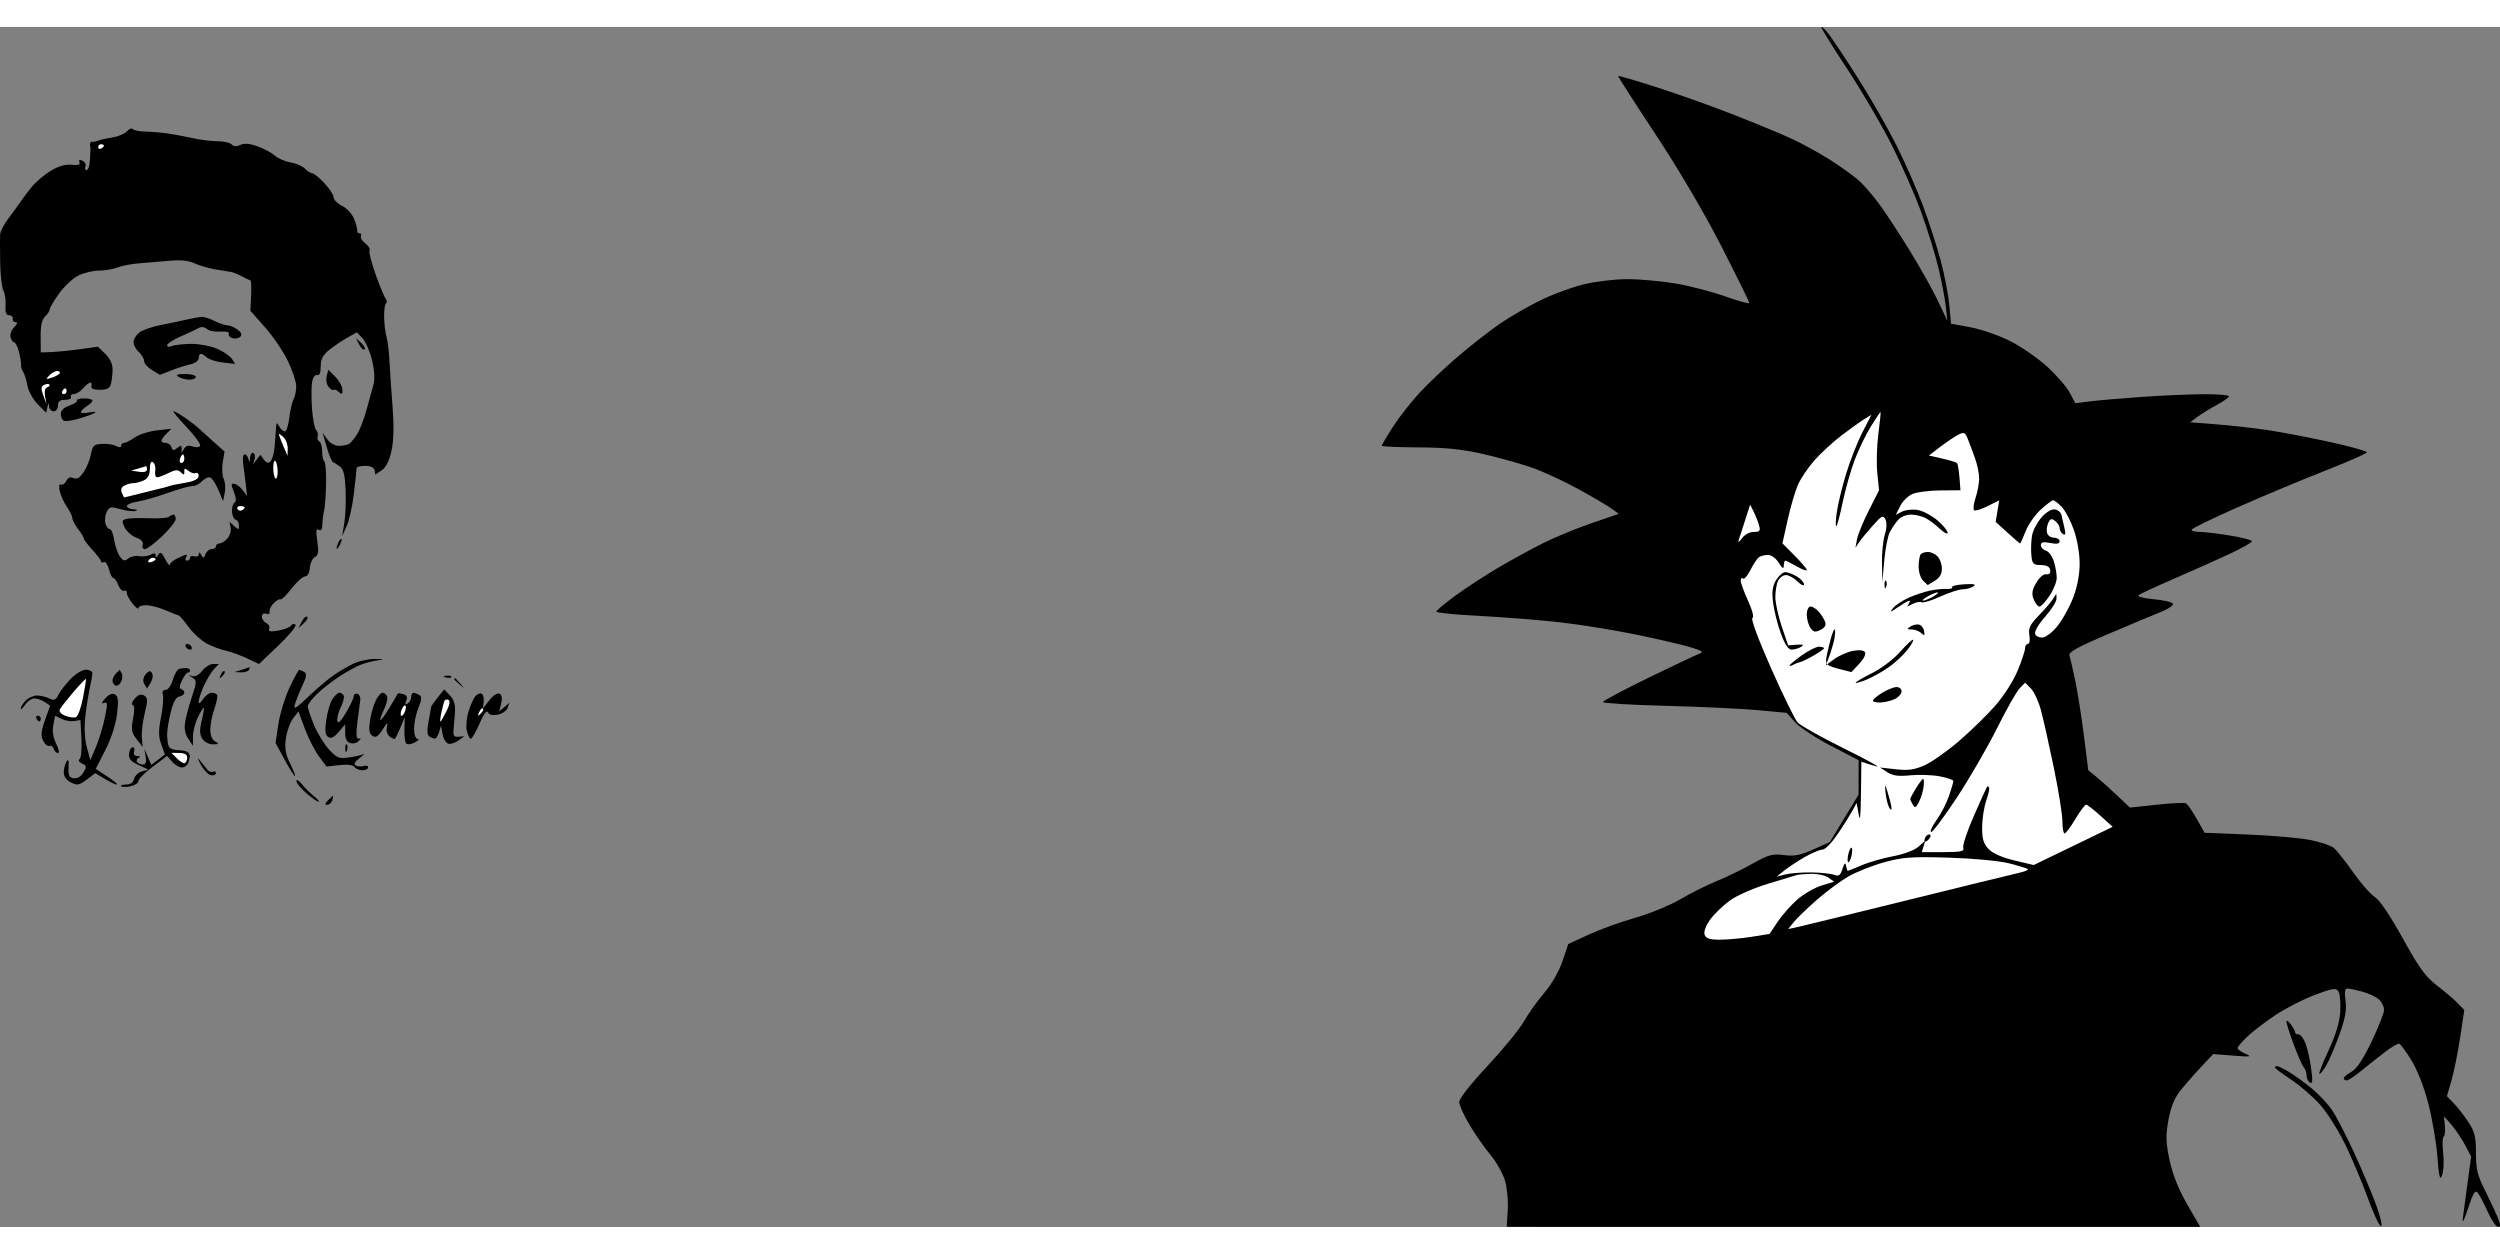 <svg id="svg" xmlns="http://www.w3.org/2000/svg" xmlns:xlink="http://www.w3.org/1999/xlink" version="1.1" width="957" height="480" preserveAspectRatio="xMidYMid meet" buffered-rendering="static" style="background: rgb(255, 255, 255);" viewBox="81.81 2.15 870.57 417.89"><rect x="81.81" y="2.15" width="870.57" height="417.89" fill="#808080" stroke="none"/><g><path d="M 718.286 4.211 C 717.068 2.72 716.056 1.837 716.036 2.25 C 716.016 2.663 720.075 9.188 725.055 16.75 C 730.036 24.312 736.959 36.125 740.44 43 C 743.921 49.875 748.572 60.45 750.775 66.5 C 752.978 72.55 755.696 81.325 756.815 86 C 757.933 90.675 759.094 96.75 759.394 99.5 L 759.941 104.5 L 756.622 97.5 C 754.797 93.65 750.245 85.55 746.507 79.5 C 742.768 73.45 738.027 66.25 735.971 63.5 C 733.914 60.75 730.942 57.309 729.366 55.854 C 727.79 54.398 723.35 51.176 719.5 48.694 C 715.65 46.211 709.35 42.743 705.5 40.986 C 701.65 39.23 692.425 35.417 685 32.514 C 677.575 29.611 665.65 25.369 658.5 23.086 C 651.35 20.804 645.401 19.063 645.279 19.218 C 645.158 19.373 651.01 28.5 658.283 39.5 C 666.327 51.664 675.314 66.944 681.224 78.5 C 686.567 88.95 690.953 97.838 690.97 98.25 C 690.986 98.662 687.288 97.669 682.75 96.043 C 678.212 94.417 670.45 92.387 665.5 91.533 C 660.55 90.679 652.9 89.979 648.5 89.979 C 643.999 89.978 637.22 90.799 633 91.856 C 628.875 92.889 622.125 95.41 618 97.458 C 613.875 99.506 607.8 103.006 604.5 105.235 C 601.2 107.464 594.723 112.486 590.107 116.394 C 585.491 120.302 579.222 126.2 576.176 129.5 C 573.13 132.8 568.907 138.2 566.793 141.5 C 564.679 144.8 562.961 147.725 562.975 148 C 562.989 148.275 568.738 148.529 575.75 148.564 C 585.298 148.612 591.012 149.204 598.5 150.924 C 604 152.187 611.65 154.336 615.5 155.699 C 619.35 157.062 626.55 160.404 631.5 163.125 C 636.45 165.846 641.625 168.89 643 169.888 L 645.5 171.704 L 636 174.962 C 630.775 176.753 623.125 179.914 619 181.987 C 614.875 184.06 607.9 187.878 603.5 190.473 C 599.1 193.067 592.462 197.397 588.75 200.095 C 585.038 202.793 581.998 205.338 581.996 205.75 C 581.993 206.162 588.856 206.847 597.246 207.27 C 605.636 207.694 618.35 208.711 625.5 209.53 C 632.65 210.35 644.8 212.339 652.5 213.949 C 660.2 215.56 668.525 217.519 671 218.302 C 674.713 219.476 675.15 219.852 673.5 220.447 C 672.4 220.844 664.405 224.618 655.733 228.834 C 647.061 233.05 639.974 236.838 639.983 237.25 C 639.992 237.662 649.788 238.25 661.75 238.556 C 673.712 238.861 688.112 239.536 693.75 240.056 L 704 241 L 706.876 244.25 C 708.457 246.037 714.09 249.75 719.392 252.5 L 729.033 257.5 L 729.027 263.5 L 729.022 269.5 L 724.011 277.75 L 719 286 L 713.25 288.568 C 708.699 290.601 706.562 291.011 703 290.533 C 699.074 290.006 697.671 290.394 692 293.57 C 688.425 295.572 682.8 298.303 679.5 299.638 C 676.2 300.973 670.575 303.789 667 305.894 C 663.425 308 656.337 310.91 651.25 312.362 C 646.163 313.813 638.835 316.462 634.966 318.25 L 627.931 321.5 L 625.901 327.5 C 624.698 331.054 622.122 335.539 619.582 338.5 C 617.223 341.25 614.011 345.75 612.445 348.5 C 610.878 351.25 605.172 358.225 599.765 364 C 594.023 370.133 589.941 375.332 589.952 376.5 C 589.962 377.6 591.582 381.2 593.552 384.5 C 595.522 387.8 598.823 392.525 600.886 395 C 602.949 397.475 605.216 401.525 605.923 404 C 606.629 406.475 607.048 411.084 606.854 414.243 L 606.5 419.987 L 727.25 419.993 L 848 420 L 843.501 412.25 C 840.542 407.153 838.443 401.932 837.37 397 C 836.017 390.78 835.933 388.391 836.88 383 C 837.627 378.742 838.956 375.293 840.73 373 C 842.22 371.075 845.478 367.322 847.97 364.659 L 852.5 359.819 L 859.5 360.369 C 865.546 360.844 866.123 360.755 863.734 359.71 C 862.213 359.044 860.975 358.163 860.984 357.75 C 860.993 357.337 862.462 355.586 864.25 353.859 C 866.038 352.131 870.425 348.757 874 346.361 C 877.575 343.965 883.797 340.767 887.826 339.253 C 894.179 336.866 895.28 336.699 896.12 338 C 896.652 338.825 896.94 341.975 896.76 345 C 896.537 348.732 895.234 353.071 892.704 358.5 C 890.654 362.9 889.207 366.613 889.489 366.75 C 889.77 366.887 890.851 365.538 891.892 363.75 C 892.933 361.962 894.996 357.125 896.478 353 C 898.5 347.372 899.026 344.439 898.586 341.25 C 898.166 338.203 898.354 337.002 899.25 337.006 C 899.938 337.009 902.3 337.503 904.5 338.105 C 906.7 338.707 909.302 339.942 910.283 340.849 C 911.263 341.757 912.039 343.4 912.008 344.5 C 911.976 345.6 910.016 350.55 907.651 355.5 C 904.724 361.625 902.487 364.979 900.648 366 C 899.161 366.825 897.957 367.837 897.972 368.25 C 897.988 368.663 898.45 369 899 369 C 899.55 369 901.913 367.429 904.25 365.509 C 906.587 363.589 910.3 360.65 912.5 358.978 C 914.7 357.307 916.869 356.065 917.32 356.219 C 917.771 356.374 919.671 358.975 921.543 362 C 923.561 365.26 925.949 371.368 927.409 377 C 928.764 382.225 930.188 390.55 930.573 395.5 C 931.139 402.758 931.459 404.016 932.226 402 C 932.749 400.625 932.913 397.137 932.589 394.25 C 932.265 391.363 932.337 388.81 932.75 388.578 C 933.163 388.346 933.362 386.658 933.194 384.828 L 932.888 381.5 L 935.499 384.5 C 936.935 386.15 939.057 389.3 940.215 391.5 L 942.321 395.5 L 941.11 404.5 C 940.443 409.45 939.692 415.075 939.439 417 C 939.161 419.124 939.869 417.797 941.24 413.622 C 943.027 408.184 943.738 407.032 944.635 408.122 C 945.26 408.88 946.835 411.88 948.135 414.79 C 949.436 417.699 951.062 420.062 951.75 420.04 C 952.688 420.01 952.597 419.064 951.385 416.25 C 950.497 414.188 948.472 409.913 946.885 406.75 C 944.555 402.106 944.001 399.701 944.005 394.25 C 944.009 388.622 943.57 386.835 941.365 383.5 C 939.911 381.3 937.635 378.375 936.307 377 L 933.894 374.5 L 935.489 369 C 936.366 365.975 937.727 359.225 938.513 354 L 939.942 344.5 L 937.721 342.175 C 936.499 340.896 933.25 338.123 930.5 336.013 C 926.436 332.894 924.189 329.803 918.5 319.501 C 914.187 311.693 910.471 306.188 908.82 305.163 C 907.346 304.248 903.927 300.35 901.221 296.5 C 898.516 292.65 895.478 288.825 894.471 288 C 893.464 287.175 889.683 285.933 886.07 285.239 C 882.456 284.545 872.75 283.706 864.5 283.374 L 849.5 282.77 L 846.75 277.885 C 845.237 275.198 843.55 272.775 843 272.5 C 842.45 272.225 837.837 272.45 832.75 272.999 L 823.5 273.998 L 819 269.733 C 816.525 267.388 813.263 264.463 811.75 263.234 L 809 261 L 807.528 249.25 C 806.719 242.787 805.357 234.125 804.503 230 C 803.648 225.875 802.722 221.825 802.446 221 C 802.068 219.874 805.378 218.038 815.721 213.635 C 823.3 210.41 831.638 206.922 834.25 205.885 C 836.862 204.848 838.775 203.55 838.5 203 C 838.225 202.45 835.188 201.745 831.75 201.432 C 828.229 201.113 825.937 200.502 826.5 200.035 C 827.05 199.578 832.675 196.967 839 194.232 C 845.325 191.496 853.987 187.625 858.25 185.629 C 862.513 183.633 866.005 181.662 866.011 181.25 C 866.017 180.838 862.53 179.935 858.261 179.243 C 853.993 178.552 849.263 177.99 847.75 177.993 C 846.237 177.997 844.99 177.662 844.977 177.25 C 844.965 176.838 852.277 173.271 861.227 169.325 C 870.177 165.379 883.913 159.642 891.75 156.575 C 899.587 153.509 906.003 150.662 906.007 150.25 C 906.011 149.838 900.049 148.196 892.757 146.603 C 885.466 145.01 875.675 143.148 871 142.467 C 866.325 141.786 858.45 140.912 853.5 140.525 L 844.5 139.821 L 847 137.939 C 848.375 136.905 851.413 135.033 853.751 133.779 C 856.088 132.526 858.001 131.162 858.001 130.75 C 858 130.338 854.062 130.019 849.25 130.043 C 844.438 130.067 834.65 130.494 827.5 130.993 C 820.35 131.492 812.25 132.191 809.5 132.547 L 804.5 133.194 L 802.5 129.446 C 801.4 127.385 797.8 123.26 794.5 120.279 C 791.2 117.298 785.35 113.299 781.5 111.391 C 777.65 109.484 771.512 107.378 767.859 106.711 L 761.219 105.5 L 760.615 99 C 760.283 95.425 758.928 88.45 757.604 83.5 C 756.279 78.55 753.524 70 751.48 64.5 C 749.437 59 745.292 49.55 742.27 43.5 C 739.247 37.45 733.113 26.745 728.637 19.711 C 724.162 12.677 719.504 5.702 718.286 4.211 Z " class="odd" fill="#000000"></path><path d="M 128 37.697 C 127.725 37.255 126.825 37.614 126 38.494 C 125.175 39.374 122.925 40.333 121 40.625 C 119.075 40.917 116.825 41.417 116 41.737 C 115.175 42.056 114.162 42.246 113.75 42.159 C 113.338 42.071 113.071 42.562 113.158 43.25 L 113.315 44.5 L 113.158 48.25 C 113.071 50.312 112.55 52 112 52 C 111.45 52 111.251 51.438 111.557 50.75 C 111.864 50.062 111.414 49.163 110.557 48.75 C 109.511 48.246 109.161 48.41 109.49 49.25 C 109.836 50.132 109.027 50.397 106.74 50.151 C 104.588 49.918 102.157 50.619 99.5 52.238 C 97.3 53.579 94.375 56.036 93 57.699 C 91.625 59.361 89.825 61.735 89 62.974 C 88.175 64.213 86.247 66.863 84.716 68.863 C 83.185 70.863 81.891 73.4 81.84 74.5 C 81.79 75.6 81.805 79.987 81.874 84.25 C 81.943 88.513 82.45 92.9 83 94 C 83.55 95.1 83.888 97.455 83.75 99.234 C 83.572 101.533 83.934 102.486 85 102.53 C 85.825 102.563 86.388 103.133 86.25 103.795 C 86.112 104.458 86.562 104.985 87.25 104.967 C 88.048 104.947 87.863 105.579 86.738 106.717 C 85.769 107.698 85.206 109.287 85.488 110.25 C 85.77 111.213 86.338 111.99 86.75 111.977 C 87.162 111.964 87.898 113.427 88.383 115.227 C 88.869 117.027 89.207 119.062 89.133 119.75 C 89.06 120.438 89.391 121.562 89.87 122.25 C 90.348 122.938 91.013 125.075 91.347 127 C 91.681 128.925 93.288 131.85 94.918 133.5 L 97.881 136.5 L 98.325 134.5 C 98.678 132.904 98.791 132.854 98.884 134.25 C 98.948 135.213 99.675 136 100.5 136 C 101.333 136 102 135.111 102 134 C 102 132.533 102.667 132 104.5 132 C 105.875 132 106.775 131.55 106.5 131 C 106.225 130.45 106.675 130 107.5 130 C 108.325 130 109.787 129.096 110.75 127.99 C 111.713 126.885 112.838 125.985 113.25 125.99 C 113.662 125.996 113.834 126.562 113.63 127.25 C 113.387 128.073 114.393 128.5 116.576 128.5 C 119.044 128.5 120.029 127.989 120.432 126.5 C 120.729 125.4 120.99 123.15 121.012 121.5 C 121.038 119.551 120.147 117.624 118.47 116 L 115.889 113.5 L 109.694 114.36 C 106.287 114.833 101.815 115.283 99.755 115.36 L 96.01 115.5 L 95.961 110 C 95.926 106.219 96.408 104.031 97.5 103 C 98.374 102.175 99.099 101.05 99.111 100.5 C 99.123 99.95 100.59 97.475 102.37 95 C 104.151 92.525 107.159 89.713 109.054 88.752 C 110.949 87.79 114.188 87.002 116.25 87.002 C 118.312 87.001 121.237 86.504 122.75 85.899 C 124.263 85.293 127.75 84.636 130.5 84.44 C 133.25 84.243 137.975 83.848 141 83.562 C 144.618 83.22 147.526 83.522 149.5 84.442 C 151.15 85.212 154.3 86.152 156.5 86.532 C 158.7 86.911 161.175 87.312 162 87.422 C 162.825 87.532 164.625 88.234 166 88.98 C 167.375 89.727 168.725 90.374 169 90.419 C 169.275 90.464 169.387 92.862 169.25 95.75 L 169 101 L 174.103 106.75 C 176.91 109.912 180.496 115.2 182.072 118.5 C 183.649 121.8 184.953 125.737 184.969 127.25 C 184.986 128.762 184.573 130.787 184.051 131.75 C 183.529 132.713 182.854 135.637 182.551 138.25 C 182.248 140.863 181.55 143 181 143 C 180.45 143 179.564 142.213 179.03 141.25 C 178.188 139.73 178.043 139.829 177.927 142 C 177.854 143.375 177.628 146.3 177.425 148.5 C 177.222 150.7 176.564 152.95 175.961 153.5 C 175.215 154.181 174.488 153.967 173.683 152.829 L 172.5 151.159 L 171.202 152.829 L 169.904 154.5 L 170.452 152.75 C 170.753 151.787 170.55 150.775 170 150.5 C 169.45 150.225 168.948 151.012 168.884 152.25 C 168.802 153.844 168.656 153.99 168.384 152.75 C 168.173 151.787 167.55 151 167 151 C 166.415 151 166.225 152.555 166.543 154.75 C 166.841 156.812 167.256 160.075 167.465 162 L 167.844 165.5 L 166.368 163.5 C 165.556 162.4 164.241 161.387 163.446 161.25 C 162.222 161.038 162.192 161.475 163.25 164.089 C 164.091 166.165 164.163 167.394 163.471 167.839 C 162.905 168.202 162.516 169.625 162.608 171 C 162.699 172.375 163.275 173.613 163.887 173.75 C 164.499 173.887 165.02 174.787 165.045 175.75 C 165.084 177.317 164.914 177.344 163.413 176 L 161.738 174.5 L 162.137 176.5 C 162.357 177.6 161.853 179.292 161.018 180.26 C 160.183 181.227 158.938 182.015 158.25 182.01 C 157.562 182.004 157 182.45 157 183 C 157 183.55 156.325 184 155.5 184 C 154.675 184 153.718 184.787 153.373 185.75 C 152.833 187.254 152.625 187.289 151.888 186 C 151.331 185.026 151.025 184.938 151.015 185.75 C 151.007 186.438 150.325 186.775 149.5 186.5 C 148.675 186.225 148 186.45 148 187 C 148 187.55 147.55 188 147 188 C 146.45 188 146.225 187.55 146.5 187 L 147 186 L 146.5 186 C 146.225 186 144.862 186.562 143.471 187.25 C 142.08 187.938 140.937 188.95 140.931 189.5 C 140.925 190.05 140.217 189.15 139.358 187.5 C 138.098 185.081 137.625 184.79 136.913 186 C 136.336 186.981 136.025 187.067 136.015 186.25 C 136.005 185.369 135.484 185.277 134.25 185.94 C 133.287 186.457 131.488 186.682 130.25 186.44 C 129.012 186.198 127.31 186.562 126.467 187.25 C 125.205 188.279 124.686 188.147 123.527 186.5 C 122.753 185.4 121.868 182.812 121.56 180.75 C 121.252 178.688 120.55 177 120 177 C 119.45 177 118.775 176.1 118.5 175 C 118.225 173.9 118.45 172.1 119 171 C 119.891 169.217 120.407 169.116 123.75 170.07 C 125.812 170.658 128.175 170.935 129 170.686 C 129.896 170.415 129.593 170.185 128.25 170.116 C 127.012 170.052 126 169.55 126 169 C 126 168.45 127.688 167.743 129.75 167.428 C 131.812 167.114 136.537 165.764 140.25 164.428 C 143.963 163.093 147.787 162.02 148.75 162.045 C 149.713 162.069 151.175 161.374 152 160.5 C 152.825 159.626 154.062 158.931 154.75 158.955 C 155.438 158.98 156.787 160.863 157.75 163.14 L 159.5 167.28 L 160.073 164.39 C 160.388 162.8 160.22 160.6 159.699 159.5 C 159.178 158.4 159.033 155.812 159.376 153.75 L 160 150 L 156.332 146.75 C 154.315 144.963 151.952 142.824 151.082 141.998 C 150.212 141.172 148.037 139.484 146.25 138.248 C 144.463 137.012 142.662 135.984 142.25 135.964 C 141.838 135.945 143.863 138.42 146.75 141.464 C 149.637 144.509 151.775 147.45 151.5 148 C 151.218 148.565 150.097 148.673 148.925 148.25 C 147.52 147.742 146.556 147.984 145.94 149 L 145.031 150.5 L 145.06 149 C 145.084 147.774 144.807 147.728 143.545 148.75 C 142.288 149.767 141.907 149.72 141.5 148.5 C 141.225 147.675 140.325 147 139.5 147 C 138.675 147 138.011 146.662 138.025 146.25 C 138.039 145.838 138.827 144.727 139.775 143.782 L 141.5 142.064 L 136.5 142.626 C 133.75 142.936 130.262 144.046 128.75 145.094 C 127.238 146.142 125.55 147 125 147 C 124.45 147 124 147.45 124 148 C 124 148.637 123.365 148.665 122.25 148.077 C 121.287 147.569 119.065 147.231 117.311 147.327 C 114.508 147.479 114.043 147.922 113.462 151 C 113.099 152.925 111.946 155.738 110.901 157.25 C 109.558 159.193 108.526 159.78 107.386 159.25 C 106.313 158.752 105.475 159.087 104.886 160.25 C 104.399 161.213 103.55 161.775 103 161.5 C 102.388 161.194 102.233 162.066 102.6 163.75 C 102.93 165.262 104.055 167.738 105.1 169.25 C 106.145 170.762 107.01 172.562 107.022 173.25 C 107.034 173.938 107.924 175.625 109 177 C 110.076 178.375 110.966 179.838 110.978 180.25 C 110.99 180.662 112.348 182.463 113.995 184.25 C 115.643 186.037 116.993 187.838 116.995 188.25 C 116.998 188.662 117.45 188.775 118 188.5 C 118.55 188.225 119.338 189.36 119.75 191.023 C 120.162 192.686 120.838 194.036 121.25 194.023 C 121.662 194.01 122.45 195.125 123 196.5 C 123.55 197.875 124.45 198.775 125 198.5 C 125.55 198.225 125.986 198.562 125.969 199.25 C 125.953 199.938 126.866 201.625 128 203 C 129.134 204.375 130.047 205.05 130.03 204.5 C 130.013 203.95 131.237 203.512 132.75 203.527 C 134.262 203.542 137.3 204.34 139.5 205.302 C 141.7 206.263 143.725 207.049 144 207.048 C 144.275 207.048 145.85 208.881 147.5 211.122 C 149.15 213.362 152.075 215.997 154 216.976 C 155.925 217.955 158.85 219.036 160.5 219.377 C 162.15 219.719 165.412 220.899 167.75 221.999 L 172 224 L 178.75 217.559 C 182.463 214.017 185.137 210.755 184.694 210.309 C 184.251 209.864 183.576 209.993 183.194 210.595 C 182.812 211.198 180.812 211.985 178.75 212.345 C 175.941 212.836 175.14 212.686 175.557 211.75 C 175.864 211.062 175.414 210.162 174.557 209.75 C 173.701 209.338 173 208.325 173 207.5 C 173 206.611 173.611 206.204 174.5 206.5 C 175.37 206.79 175.873 206.475 175.696 205.75 C 175.529 205.062 176.204 203.713 177.196 202.75 C 178.188 201.787 179.225 201.225 179.5 201.5 C 179.775 201.775 181.485 200.088 183.301 197.75 C 185.116 195.412 187.244 193.5 188.03 193.5 C 188.893 193.5 189.557 192.315 189.71 190.5 C 189.848 188.85 190.645 187.162 191.481 186.75 C 192.68 186.158 192.852 184.999 192.299 181.25 C 191.771 177.669 191.894 176.685 192.799 177.25 C 193.619 177.762 194.024 177.128 194.077 175.25 C 194.119 173.738 194.393 171.6 194.685 170.5 C 194.978 169.4 195.281 165.195 195.359 161.155 C 195.436 157.115 195.162 153.628 194.75 153.405 C 194.338 153.182 194 151.65 194 150 C 194 148.35 193.55 146.775 193 146.5 C 192.45 146.225 192.197 145.438 192.437 144.75 C 192.678 144.062 192.432 143.05 191.89 142.5 C 191.349 141.95 190.702 138.575 190.452 135 C 190.203 131.425 190.224 127.263 190.5 125.75 C 190.786 124.174 191.534 123.158 192.25 123.37 C 193.076 123.614 193.5 122.594 193.5 120.362 C 193.5 117.808 194.232 116.399 196.5 114.586 C 198.15 113.267 200.978 111.358 202.784 110.344 L 206.068 108.5 L 207.996 110.5 C 209.056 111.6 210.549 114.975 211.313 118 C 212.171 121.397 212.402 124.647 211.918 126.5 C 211.487 128.15 210.377 132.2 209.451 135.5 C 208.526 138.8 207.044 142.625 206.158 144 C 205.271 145.375 204.086 146.831 203.523 147.235 C 202.96 147.639 201.375 147.997 200 148.03 C 198.498 148.066 196.829 147.174 195.818 145.795 L 194.136 143.5 L 195.593 148.5 C 196.394 151.25 197.376 153.604 197.775 153.732 C 198.174 153.859 199.264 154.534 200.198 155.232 C 201.456 156.172 201.967 158.312 202.172 163.5 C 202.324 167.35 202.11 172.525 201.695 175 L 200.941 179.5 L 202.535 176 C 203.413 174.075 204.548 168.9 205.058 164.5 C 205.568 160.1 205.988 156.162 205.992 155.75 C 205.997 155.338 207.35 155 209 155 C 210.915 155 212.09 155.553 212.25 156.527 L 212.5 158.055 L 214.75 156.527 C 216.233 155.521 217.391 153.21 218.147 149.75 C 218.909 146.266 219.034 141.137 218.518 134.5 C 218.091 129 217.605 121.8 217.437 118.5 C 217.269 115.2 216.798 111.375 216.391 110 C 215.984 108.625 215.617 105.546 215.575 103.157 C 215.534 100.768 215.838 98.631 216.25 98.407 C 216.662 98.183 216.584 97.438 216.075 96.75 C 215.567 96.062 213.992 92.237 212.575 88.25 C 211.159 84.263 210.225 80.55 210.5 80 C 210.775 79.45 210.1 78.325 209 77.5 C 207.9 76.675 207.225 75.55 207.5 75 C 207.775 74.45 207.55 74 207 74 C 206.45 74 206.098 73.662 206.218 73.25 C 206.337 72.838 205.887 71.037 205.218 69.25 C 204.513 67.369 202.736 65.368 201 64.5 C 199.35 63.675 198 62.325 198 61.5 C 198 60.675 196.537 58.44 194.75 56.534 C 192.963 54.628 191.05 53.073 190.5 53.079 C 189.95 53.084 188.825 52.373 188 51.498 C 187.175 50.623 184.925 49.647 183 49.33 C 181.075 49.012 178.6 47.942 177.5 46.95 C 176.4 45.958 173.7 44.503 171.5 43.716 C 168.756 42.733 166.872 42.583 165.5 43.237 C 164.16 43.875 163.17 43.823 162.5 43.078 C 161.95 42.467 159.7 41.955 157.5 41.94 C 155.3 41.925 151.475 41.456 149 40.898 C 146.525 40.34 142.7 39.614 140.5 39.286 C 138.3 38.957 134.7 38.646 132.5 38.594 C 130.3 38.542 128.275 38.139 128 37.697 Z " class="odd" fill="#000000"></path><path d="M 117 43 C 117.55 43 118 43.225 118 43.5 C 118 43.775 117.55 44.225 117 44.5 C 116.45 44.775 116 44.55 116 44 C 116 43.45 116.45 43 117 43 Z " class="even" fill="#ffffff"></path><path d="M 152 103.11 C 151.175 103.163 148.925 103.571 147 104.016 C 145.075 104.46 141.025 105.31 138 105.904 C 134.975 106.498 131.6 107.633 130.5 108.426 C 129.4 109.22 128.415 110.686 128.311 111.684 C 128.207 112.683 128.994 114.287 130.061 115.25 C 131.127 116.213 132 117.675 132 118.5 C 132 119.325 133.238 120.741 134.75 121.646 L 137.5 123.293 L 141.5 121.741 C 143.7 120.888 146.738 119.922 148.25 119.595 C 149.763 119.268 151 118.325 151 117.5 C 151 116.675 151.338 115.993 151.75 115.983 C 152.162 115.974 153.096 116.537 153.824 117.233 C 154.552 117.93 157.067 118.725 159.412 119 L 163.677 119.5 L 162.589 117.775 C 161.99 116.827 159.715 115.252 157.534 114.275 C 155.353 113.299 151.303 112.508 148.534 112.519 C 145.765 112.529 142.713 112.867 141.75 113.269 C 140.763 113.681 140 113.564 140 113 C 140 112.45 142.137 111.068 144.75 109.928 C 147.363 108.789 150.175 107.469 151 106.995 C 151.922 106.465 152.998 106.589 153.793 107.317 C 154.505 107.967 156.642 108.388 158.543 108.25 C 160.588 108.102 161.796 108.408 161.5 109 C 161.225 109.55 161.787 110.235 162.75 110.523 C 163.713 110.81 164.95 110.587 165.5 110.025 C 166.17 109.341 165.841 108.521 164.5 107.534 C 163.4 106.725 161.825 106.063 161 106.063 C 160.175 106.062 158.15 105.376 156.5 104.537 C 154.85 103.699 152.825 103.056 152 103.11 Z " class="odd" fill="#000000"></path><path d="M 207.633 112.226 L 205.766 110.5 L 206.883 112.75 C 207.497 113.987 208.338 114.764 208.75 114.476 C 209.162 114.188 208.66 113.176 207.633 112.226 Z " class="odd" fill="#000000"></path><path d="M 101.75 121.955 C 102.438 121.98 102.833 122.338 102.629 122.75 C 102.425 123.162 101.188 123.85 99.879 124.277 C 97.739 124.976 97.65 124.896 99 123.482 C 99.825 122.618 101.062 121.931 101.75 121.955 Z " class="even" fill="#ffffff"></path><path d="M 198.595 124 L 196.139 121.5 L 195.569 123.75 C 195.256 124.987 195.562 126.685 196.25 127.523 C 196.938 128.361 197.725 128.814 198 128.531 C 198.275 128.248 199.083 128.575 199.795 129.258 C 200.836 130.258 201.085 130.11 201.07 128.5 C 201.06 127.4 199.946 125.375 198.595 124 Z " class="odd" fill="#000000"></path><path d="M 146.25 123.015 C 143.461 123.027 142.884 123.279 144 124 C 144.825 124.533 146.512 124.976 147.75 124.985 C 148.988 124.993 150 124.55 150 124 C 150 123.45 148.312 123.007 146.25 123.015 Z " class="odd" fill="#000000"></path><path d="M 99 126.693 C 99.275 127.012 98.938 127.437 98.25 127.637 C 97.471 127.863 97.191 129.036 97.506 130.75 L 98.012 133.5 L 96.901 130.5 C 96.023 128.129 96.074 127.355 97.145 126.806 C 97.89 126.424 98.725 126.373 99 126.693 Z " class="even" fill="#ffffff"></path><path d="M 104.5 128 C 104.775 128 105 128.45 105 129 C 105 129.55 104.55 130 104 130 C 103.45 130 103.225 129.55 103.5 129 C 103.775 128.45 104.225 128 104.5 128 Z " class="even" fill="#ffffff"></path><path d="M 111.093 131.5 C 109.5 131.5 108.377 131.838 108.598 132.25 C 108.819 132.662 107.65 133.45 106 134 C 104 134.667 103 135.667 103 137 C 103 138.1 103.562 139.16 104.25 139.355 C 104.938 139.551 107.525 139.094 110 138.341 C 112.475 137.587 114.725 136.715 115 136.403 C 115.275 136.091 114.263 136.097 112.75 136.418 C 111.237 136.738 109.999 136.662 109.997 136.25 C 109.995 135.838 110.895 134.938 111.997 134.25 C 113.099 133.562 113.998 132.662 113.995 132.25 C 113.992 131.838 112.686 131.5 111.093 131.5 Z " class="odd" fill="#000000"></path><path d="M 736.681 136.282 C 736.78 136.402 736.426 139.875 735.894 144 C 735.362 148.125 735.202 154.2 735.538 157.5 L 736.15 163.5 L 732.6 170.5 C 730.647 174.35 728.797 178.85 728.488 180.5 L 727.927 183.5 L 729.214 181.579 C 729.921 180.523 732.075 177.903 734 175.757 C 737.131 172.267 737.593 172.048 738.382 173.678 C 738.919 174.789 738.828 176.867 738.148 179 C 737.535 180.925 737.094 185.425 737.168 189 L 737.302 195.5 L 737.955 188 C 738.315 183.875 739.205 179.375 739.933 178 C 740.661 176.625 741.987 174.698 742.878 173.717 C 743.77 172.737 745.737 171.949 747.25 171.967 C 748.763 171.985 751.013 172.505 752.25 173.122 C 753.487 173.739 755.747 175.427 757.271 176.872 C 758.795 178.317 760.033 178.938 760.021 178.25 C 760.01 177.562 758.425 175.65 756.5 174 C 754.575 172.35 751.538 170.725 749.75 170.389 C 747.962 170.053 745.487 170.278 744.25 170.889 L 742 172 L 743.5 169 C 744.325 167.35 746.237 165.459 747.75 164.798 C 749.263 164.137 753.65 163.575 757.5 163.548 L 764.5 163.5 L 764.149 159 C 763.955 156.525 763.566 154.275 763.284 154 C 763.001 153.725 760.684 153.026 758.135 152.446 L 753.5 151.392 L 757.5 148.34 C 759.7 146.662 762.513 144.774 763.75 144.145 C 765.752 143.126 766.122 143.303 767.102 145.75 C 767.708 147.262 768.842 150.3 769.622 152.5 C 770.403 154.7 771.025 157.85 771.004 159.5 C 770.984 161.15 770.412 164.175 769.733 166.222 C 769.055 168.269 768.837 170.181 769.25 170.472 C 769.663 170.762 771.8 170.1 774 169 L 778 167 L 777.378 170.75 L 776.756 174.5 L 780.878 178.25 C 783.145 180.312 785.112 182.015 785.25 182.034 C 785.388 182.052 786.259 180.14 787.186 177.784 C 788.113 175.428 790.476 172.037 792.436 170.25 C 794.396 168.463 796.337 166.988 796.75 166.974 C 797.163 166.96 798.499 167.973 799.72 169.224 C 800.941 170.476 802.853 174.088 803.97 177.25 C 805.146 180.58 806 185.525 806 189 C 806 192.774 805.184 197.133 803.799 200.75 C 802.589 203.912 800.206 208.3 798.505 210.5 C 796.803 212.7 794.418 214.613 793.205 214.75 C 791.959 214.891 790.783 214.348 790.5 213.5 C 790.217 212.652 791.737 210.045 794 207.5 C 796.2 205.025 797.974 202.213 797.941 201.25 L 797.882 199.5 L 796.691 201.387 C 796.036 202.424 793.812 205.012 791.75 207.137 C 788.668 210.312 788.089 211.534 788.5 214 C 788.778 215.667 788.556 217 788 217 C 787.45 217 787 217.675 787 218.5 C 787 219.325 785.845 222.812 784.434 226.25 C 782.997 229.751 779.588 235.108 776.684 238.43 C 773.833 241.691 768.125 247.263 764 250.812 C 759.875 254.361 754.475 258.166 752 259.267 C 748.481 260.832 746.301 261.134 742 260.654 L 736.5 260.04 L 739 261.675 C 740.872 262.899 742.881 263.172 747 262.761 C 750.025 262.46 754.638 262.615 757.25 263.106 C 759.862 263.598 762.009 264.337 762.021 264.75 C 762.032 265.163 761.339 267.525 760.48 270 C 759.621 272.475 757.699 276.194 756.209 278.264 C 754.719 280.335 753.837 282.247 754.25 282.514 C 754.663 282.781 758.64 277.488 763.089 270.75 C 767.538 264.012 773.87 253.1 777.16 246.5 C 780.45 239.9 784.01 233.6 785.071 232.5 L 787 230.5 L 789.006 232.5 C 790.11 233.6 791.683 236.975 792.502 240 C 793.321 243.025 795.34 252.025 796.988 260 C 798.637 267.975 799.989 276.413 799.993 278.75 C 799.997 281.087 800.337 283.006 800.75 283.014 C 801.163 283.021 802.85 280.765 804.5 278 C 806.15 275.235 807.837 272.979 808.25 272.986 C 808.663 272.994 810.913 274.73 813.25 276.845 L 817.5 280.691 L 803.75 287.345 L 790 294 L 783.25 292.392 C 778.92 291.36 775.693 289.926 774.25 288.392 C 772.49 286.52 772.01 284.858 772.044 280.75 C 772.068 277.863 772.72 273.7 773.494 271.5 C 774.267 269.3 774.697 267.275 774.45 267 L 774 266.5 L 773.632 267 C 773.43 267.275 771.396 271.775 769.112 277 C 766.828 282.225 765.189 287.175 765.468 288 C 765.89 289.245 764.706 289.5 758.502 289.5 L 751.028 289.5 L 751.638 287.5 L 752.248 285.5 L 749.874 287.613 C 748.491 288.844 744.786 290.235 741 290.946 C 737.425 291.617 732.475 293.04 730 294.108 C 727.525 295.176 725.388 296.038 725.25 296.025 C 725.112 296.011 724.847 295.212 724.66 294.25 C 724.414 292.981 724.07 293.279 723.41 295.332 C 722.672 297.629 722.122 298.02 720.5 297.402 C 719.4 296.983 715.8 296.608 712.5 296.57 C 709.2 296.531 705.15 296.849 703.5 297.276 L 700.5 298.051 L 703 296.024 C 704.375 294.909 707.525 292.816 710 291.372 C 712.475 289.927 715.371 288.691 716.436 288.623 C 717.682 288.544 720.099 285.827 723.219 281 C 725.884 276.875 728.118 273.05 728.183 272.5 C 728.248 271.95 728.615 273.525 729 276 C 729.518 279.332 729.739 277.581 729.85 269.25 L 730 258 L 731.75 258.613 C 732.712 258.951 734.4 259.432 735.5 259.683 C 736.6 259.934 731.2 257.012 723.5 253.191 C 715.8 249.37 708.734 245.401 707.797 244.372 C 706.861 243.342 702.703 234.85 698.558 225.5 C 694.241 215.761 691.457 208.286 692.04 208 C 692.653 207.698 692.058 205.32 690.538 202 C 689.153 198.975 688.003 195.825 687.982 195 C 687.961 194.175 688.294 193.831 688.722 194.236 C 689.15 194.641 690.344 193.291 691.375 191.236 C 692.407 189.181 693.757 187.169 694.375 186.765 C 694.994 186.361 696.4 186.021 697.5 186.009 C 698.615 185.997 700.262 187.207 701.223 188.744 C 702.496 190.779 702.954 191.042 702.973 189.75 C 702.988 188.787 703.225 188 703.5 188 C 703.775 188 705.575 188.9 707.5 190 C 709.425 191.1 710.994 191.662 710.987 191.25 C 710.981 190.838 709.068 188.584 706.737 186.242 L 702.5 181.983 L 704.334 173.742 C 705.343 169.209 706.969 163.7 707.946 161.5 C 708.924 159.3 711.519 155.475 713.714 153 C 715.909 150.525 720.134 146.647 723.102 144.382 C 726.071 142.117 729.625 139.574 731 138.73 L 733.5 137.196 L 730.339 143.348 C 728.6 146.731 726.02 153.325 724.604 158 C 723.189 162.675 721.736 168.75 721.375 171.5 C 721.014 174.25 720.976 176.275 721.291 176 C 721.606 175.725 722.613 171.9 723.529 167.5 C 724.445 163.1 726.294 156.575 727.637 153 C 728.981 149.425 731.525 144.152 733.29 141.282 C 735.056 138.412 736.581 136.162 736.681 136.282 Z " class="even" fill="#ffffff"></path><path d="M 180.5 145 C 181.374 145.825 182.051 147.625 182.005 149 L 181.922 151.5 L 180.435 148 C 179.617 146.075 178.939 144.275 178.929 144 C 178.919 143.725 179.626 144.175 180.5 145 Z " class="even" fill="#ffffff"></path><path d="M 145.5 151 C 145.775 151 146 151.675 146 152.5 C 146 153.325 145.55 154 145 154 C 144.45 154 144.225 153.325 144.5 152.5 C 144.775 151.675 145.225 151 145.5 151 Z " class="even" fill="#ffffff"></path><path d="M 135.122 153.75 C 135.74 154.162 136.077 155.504 135.872 156.73 C 135.668 157.957 135.95 158.966 136.5 158.974 C 137.05 158.982 138.85 158.314 140.5 157.49 C 142.908 156.288 143.756 156.24 144.795 157.246 C 145.836 158.255 146.072 158.207 146 157 C 145.927 155.773 146.192 155.728 147.455 156.75 C 148.305 157.438 149.45 157.775 150 157.5 C 150.55 157.225 151 157.675 151 158.5 C 151 159.442 149.605 160.26 147.25 160.7 C 145.188 161.085 143.05 161.484 142.5 161.585 C 141.95 161.686 141.275 161.856 141 161.961 C 140.725 162.067 139.825 162.331 139 162.549 C 138.175 162.766 134.688 163.632 131.25 164.472 L 125 166 L 124.25 164.413 C 123.78 163.417 124.059 162.491 125 161.928 C 125.825 161.435 127.287 161.024 128.25 161.015 C 129.213 161.007 130.9 160.55 132 160 C 133.333 159.333 134 158 134 156 C 134 154.003 134.375 153.251 135.122 153.75 Z " class="even" fill="#ffffff"></path><path d="M 177.722 153.338 C 178.15 153.799 178.5 155.444 178.5 156.993 C 178.5 158.542 178.162 159.627 177.75 159.405 C 177.338 159.182 176.988 157.537 176.972 155.75 C 176.957 153.963 177.294 152.877 177.722 153.338 Z " class="even" fill="#ffffff"></path><path d="M 132.75 155.1 C 132.887 155.045 132.991 155.562 132.98 156.25 C 132.968 157.048 131.974 157.343 130.23 157.066 L 127.5 156.631 L 130 155.915 C 131.375 155.521 132.613 155.155 132.75 155.1 Z " class="even" fill="#ffffff"></path><path d="M 165.5 169 C 166.325 169 167 169.225 167 169.5 C 167 169.775 166.55 170.225 166 170.5 C 165.45 170.775 164.775 170.55 164.5 170 C 164.225 169.45 164.675 169 165.5 169 Z " class="even" fill="#ffffff"></path><path d="M 692.505 171 C 693.19 172.375 694.032 174.512 694.375 175.75 C 694.903 177.65 694.611 178 692.5 178 C 691.055 178 689.315 178.949 688.377 180.25 C 687.484 181.488 686.969 181.825 687.231 181 C 687.494 180.175 688.508 177.025 689.484 174 L 691.259 168.5 L 692.505 171 Z " class="even" fill="#ffffff"></path><path d="M 797.409 170.167 C 796.25 169.965 794.419 171.046 792.75 172.917 C 791.237 174.613 789.742 177.463 789.427 179.25 C 789.111 181.037 788.999 184.075 789.177 186 C 789.467 189.14 789.808 189.504 792.5 189.537 C 794.55 189.563 795.579 190.117 795.75 191.287 C 795.91 192.383 795.411 192.91 794.364 192.75 C 793.409 192.604 791.953 193.852 790.864 195.75 C 789.418 198.272 789.224 199.56 790 201.5 C 790.55 202.875 791.45 204 792 204 C 792.55 204 794.127 202.312 795.505 200.25 C 796.883 198.188 798.015 195.375 798.021 194 C 798.028 192.625 797.576 190.037 797.017 188.25 C 796.457 186.463 795.212 184.78 794.25 184.512 C 793.288 184.244 792.5 183.39 792.5 182.615 C 792.5 181.559 793.318 181.369 795.768 181.853 C 798.065 182.308 799.031 182.128 799.018 181.25 C 799.008 180.562 798.1 180 797 180 C 795.9 180 794.829 179.213 794.619 178.25 C 794.41 177.287 794.635 175.713 795.119 174.75 C 795.842 173.314 796.277 173.224 797.545 174.25 C 798.394 174.938 799.069 176.062 799.045 176.75 C 799.02 177.438 799.538 178.338 800.197 178.75 C 801.078 179.303 801.205 178.711 800.679 176.5 C 800.286 174.85 799.819 172.825 799.642 172 C 799.464 171.175 798.46 170.35 797.409 170.167 Z " class="odd" fill="#000000"></path><path d="M 142.25 171.972 C 141.838 171.957 141.128 172.294 140.673 172.722 C 140.218 173.15 137.068 173.381 133.673 173.236 C 130.278 173.091 126.713 173.203 125.75 173.486 C 124.235 173.931 124.168 174.333 125.25 176.483 C 125.938 177.848 127.738 179.423 129.25 179.983 C 131.03 180.641 131.824 181.529 131.5 182.5 C 131.225 183.325 131.562 184.003 132.25 184.006 C 132.938 184.009 135.637 181.984 138.25 179.506 C 140.863 177.028 143 174.325 143 173.5 C 143 172.675 142.662 171.988 142.25 171.972 Z " class="odd" fill="#000000"></path><path d="M 200.75 180.49 C 200.613 180.21 200.162 180.66 199.75 181.49 C 199.338 182.321 199.014 183.338 199.03 183.75 C 199.047 184.162 199.497 183.713 200.03 182.75 C 200.564 181.787 200.887 180.771 200.75 180.49 Z " class="odd" fill="#000000"></path><path d="M 753.25 184.972 C 752.288 184.957 751.15 185.294 750.722 185.722 C 750.294 186.15 749.937 188.075 749.928 190 C 749.918 191.925 750.627 194.175 751.501 195 L 753.092 196.5 L 755.574 195 C 757.267 193.976 758.046 192.627 758.028 190.75 C 758.012 189.238 757.325 187.325 756.5 186.5 C 755.675 185.675 754.212 184.988 753.25 184.972 Z " class="odd" fill="#000000"></path><path d="M 135 187 C 135.55 187 136 187.225 136 187.5 C 136 187.775 135.325 188.225 134.5 188.5 C 133.675 188.775 133.225 188.55 133.5 188 C 133.775 187.45 134.45 187 135 187 Z " class="even" fill="#ffffff"></path><path d="M 703.5 192 C 702.675 192 701.243 193.238 700.318 194.75 C 699.062 196.803 698.786 198.767 699.228 202.5 C 699.554 205.25 700.762 210.088 701.911 213.25 C 703.375 217.281 704.523 218.995 705.75 218.985 C 706.712 218.976 708.175 218.54 709 218.016 C 710.117 217.306 709.735 217.118 707.5 217.281 L 704.5 217.5 L 702.285 211 C 701.067 207.425 700.055 202.812 700.035 200.75 C 700.016 198.688 700.45 196.1 701 195 C 701.55 193.9 702.788 193.009 703.75 193.021 C 704.712 193.033 706.524 194.045 707.776 195.271 C 709.052 196.522 710.04 196.951 710.026 196.25 C 710.012 195.562 708.875 194.325 707.5 193.5 C 706.125 192.675 704.325 192 703.5 192 Z " class="odd" fill="#000000"></path><path d="M 738.55 195 C 738.217 194.725 737.992 195.4 738.051 196.5 C 738.126 197.893 738.309 198.045 738.656 197 C 738.93 196.175 738.882 195.275 738.55 195 Z " class="odd" fill="#000000"></path><path d="M 765.846 196.232 C 763.286 196.38 761.374 196.838 761.596 197.25 C 761.818 197.662 760.987 197.931 759.75 197.847 C 758.513 197.762 755.925 198.015 754 198.408 C 752.075 198.8 748.7 199.921 746.5 200.898 C 744.3 201.875 741.825 203.518 741 204.548 C 739.753 206.106 740.048 206.049 742.75 204.211 C 744.538 202.995 746.225 202 746.5 202 L 747 202 L 746.5 203 L 746 204 L 748 203 C 749.1 202.45 750.45 202.225 751 202.5 C 751.55 202.775 754.475 201.875 757.5 200.5 C 760.525 199.125 764.013 197.993 765.25 197.985 C 766.487 197.976 768.175 197.518 769 196.967 C 770.088 196.24 769.221 196.038 765.846 196.232 Z " class="odd" fill="#000000"></path><path d="M 756.5 199.071 C 757.05 199.071 756.375 199.714 755 200.5 C 753.625 201.286 752.05 201.929 751.5 201.929 C 750.95 201.929 751.625 201.286 753 200.5 C 754.375 199.714 755.95 199.071 756.5 199.071 Z " class="even" fill="#ffffff"></path><path d="M 712.25 203.967 C 711.562 203.985 710.992 205.238 710.983 206.75 C 710.974 208.262 711.536 210.343 712.233 211.372 C 713.283 212.924 713.886 213.052 715.75 212.122 C 717.314 211.342 717.801 210.466 717.348 209.25 C 716.989 208.287 715.977 206.698 715.098 205.717 C 714.219 204.737 712.938 203.949 712.25 203.967 Z " class="odd" fill="#000000"></path><path d="M 188.75 207.524 C 188.338 207.236 187.497 208.012 186.883 209.25 L 185.766 211.5 L 187.633 209.774 C 188.66 208.824 189.162 207.812 188.75 207.524 Z " class="odd" fill="#000000"></path><path d="M 749.984 210.251 C 749.168 210.114 747.825 210.445 747 210.986 C 745.754 211.803 745.839 211.969 747.5 211.968 C 748.6 211.967 750.106 212.537 750.847 213.233 C 751.953 214.273 752.129 214.142 751.831 212.5 C 751.632 211.4 750.801 210.388 749.984 210.251 Z " class="odd" fill="#000000"></path><path d="M 720.82 212.119 C 720.644 211.359 719.92 212.934 719.211 215.619 C 718.501 218.304 717.826 221.4 717.711 222.5 C 717.543 224.093 718.417 224.736 722 225.657 L 726.5 226.814 L 729.25 223.907 C 730.815 222.252 731.677 220.518 731.25 219.881 C 730.781 219.182 729.188 219.015 727 219.435 C 725.075 219.805 722.159 221.096 720.52 222.304 L 717.539 224.5 L 718.378 222.5 C 718.839 221.4 719.649 218.925 720.178 217 C 720.707 215.075 720.996 212.879 720.82 212.119 Z " class="odd" fill="#000000"></path><path d="M 748 215.57 C 747.725 215.361 745.7 217.238 743.5 219.74 C 741.269 222.278 736.957 225.553 733.75 227.145 C 730.587 228.715 728 230.225 728 230.5 C 728 230.775 729.688 230.304 731.75 229.454 C 733.812 228.603 737.254 226.691 739.398 225.204 C 741.542 223.717 744.467 221.026 745.898 219.225 C 747.329 217.424 748.275 215.779 748 215.57 Z " class="odd" fill="#000000"></path><path d="M 147 217 C 146.45 217 146.225 217.45 146.5 218 C 146.775 218.55 147.45 219 148 219 C 148.55 219 148.775 218.55 148.5 218 C 148.225 217.45 147.55 217 147 217 Z " class="odd" fill="#000000"></path><path d="M 715.25 217.971 C 714.288 217.956 711.587 219.306 709.25 220.971 C 706.913 222.637 705 224.225 705 224.5 C 705 224.775 705.562 224.675 706.25 224.278 C 706.938 223.881 707.95 223.485 708.5 223.398 C 709.05 223.312 711.188 222.286 713.25 221.12 C 715.312 219.954 717 218.775 717 218.5 C 717 218.225 716.212 217.987 715.25 217.971 Z " class="odd" fill="#000000"></path><path d="M 212.5 222.231 C 210.3 222.193 206.917 222.913 204.983 223.831 C 203.048 224.749 199.898 226.581 197.983 227.903 C 196.067 229.225 192.089 232.6 189.143 235.403 C 184.668 239.66 183.906 240.088 184.516 238 C 184.918 236.625 186.091 233.7 187.122 231.5 C 188.569 228.411 188.712 227.333 187.748 226.765 C 187.062 226.361 186.275 226.046 186 226.066 C 185.725 226.085 184.194 228.89 182.598 232.3 C 181.002 235.71 179.263 241.425 178.735 245 L 177.775 251.5 L 180.888 257.25 C 182.599 260.413 184.225 263 184.5 263 C 184.775 263 184.047 261.087 182.882 258.75 C 181.264 255.503 180.903 253.438 181.354 250 C 181.678 247.525 182.796 244.375 183.838 243 L 185.732 240.5 L 187.961 246.5 C 189.186 249.8 191.384 254.121 192.845 256.101 L 195.5 259.703 L 200 259.203 C 202.806 258.892 204.782 259.136 205.25 259.852 C 205.662 260.483 206.9 261 208 261 C 209.1 261 210 260.55 210 260 C 210 259.45 209.325 259.225 208.5 259.5 C 207.675 259.775 206.438 259.712 205.75 259.36 C 204.876 258.912 205.252 258.134 207 256.773 C 208.375 255.702 209.05 255.071 208.5 255.369 C 207.95 255.668 205.7 256.182 203.5 256.511 C 199.9 257.049 199.191 256.778 196.411 253.804 C 194.712 251.987 192.349 248.137 191.161 245.25 C 189.972 242.363 188.992 239.438 188.982 238.75 C 188.972 238.062 190.434 236.103 192.232 234.395 C 194.029 232.687 197.525 229.956 200 228.325 C 202.475 226.695 205.85 224.847 207.5 224.221 C 209.15 223.594 211.85 222.905 213.5 222.69 C 215.85 222.384 215.633 222.285 212.5 222.231 Z " class="odd" fill="#000000"></path><path d="M 156 224 C 154.9 224 153.213 225.048 152.25 226.328 C 151.287 227.609 149.825 228.475 149 228.252 L 147.5 227.848 L 149 228.857 C 150.324 229.747 150.29 230.49 148.714 235.183 C 147.732 238.107 146.654 242.075 146.318 244 C 145.895 246.421 146.217 248.271 147.361 250 L 149.015 252.5 L 149.008 249.25 C 149.003 247.463 149.787 244.418 150.75 242.484 C 151.713 240.55 152.63 239.087 152.79 239.234 C 152.949 239.38 152.612 241.412 152.04 243.75 C 151.259 246.94 151.312 248.499 152.25 250.003 C 152.973 251.162 154.554 251.992 156 251.973 C 158.156 251.944 158.26 251.806 156.75 250.97 C 155.623 250.345 155.016 248.843 155.044 246.75 C 155.068 244.963 155.716 241.7 156.484 239.5 C 157.251 237.3 157.681 235.162 157.44 234.75 C 157.198 234.338 156.325 234 155.5 234 C 154.675 234 153.322 235.012 152.492 236.25 C 151.502 237.727 150.995 237.985 151.014 237 C 151.031 236.175 151.859 233.7 152.854 231.5 C 153.85 229.3 155.415 226.713 156.333 225.75 L 158 224 L 156 224 Z " class="odd" fill="#000000"></path><path d="M 146.75 225.417 C 146.062 225.371 144.938 225.483 144.25 225.667 C 143.562 225.85 142.55 227.575 142 229.5 C 141.429 231.5 140.357 233 139.5 233 C 138.536 233 138.19 233.625 138.531 234.75 C 138.823 235.713 138.533 239.2 137.885 242.5 C 136.956 247.231 136.976 249.24 137.976 252 L 139.245 255.5 L 136.873 257.318 L 134.5 259.135 L 133.291 256.318 L 132.082 253.5 L 132.541 256.25 C 132.872 258.232 132.581 259 131.5 259 C 130.675 259 129.775 258.55 129.5 258 C 129.225 257.45 129.562 256.811 130.25 256.579 C 130.938 256.347 130.713 256.122 129.75 256.079 C 128.655 256.03 128.187 255.438 128.5 254.5 C 128.775 253.675 128.55 253 128 253 C 127.45 253 126.888 254.012 126.75 255.25 C 126.56 256.958 127.344 257.895 130 259.137 L 133.5 260.775 L 131.25 261.387 C 130.012 261.724 128.775 262.9 128.5 264 C 128.182 265.272 127.181 265.99 125.75 265.972 C 124.513 265.957 123.725 266.219 124 266.555 C 124.275 266.891 125.737 266.903 127.25 266.583 C 128.762 266.262 130 265.438 130.001 264.75 C 130.002 264.062 132.252 261.812 135.001 259.75 L 140 256 L 141.75 258.033 C 142.713 259.151 144.287 260.051 145.25 260.033 C 146.213 260.015 147.225 259.1 147.5 258 L 148 256 L 147.5 255 C 147.225 254.45 145.65 254 144 254 C 142.222 254 140.796 253.389 140.5 252.5 C 140.225 251.675 140 249.875 140 248.5 C 140 247.125 140.562 243.674 141.25 240.832 C 142.096 237.335 143.066 235.556 144.25 235.332 C 145.213 235.149 146 234.55 146 234 C 146 233.45 145.513 232.887 144.917 232.75 C 144.182 232.58 144.263 231.608 145.167 229.721 C 145.9 228.193 146.838 226.955 147.25 226.971 C 147.662 226.987 148 226.662 148 226.25 C 148 225.838 147.438 225.463 146.75 225.417 Z " class="odd" fill="#000000"></path><path d="M 168.75 225.1 C 168.613 225.155 167.375 225.56 166 226 L 163.5 226.801 L 165.75 226.9 C 166.988 226.955 168.225 226.55 168.5 226 C 168.775 225.45 168.887 225.045 168.75 225.1 Z " class="odd" fill="#000000"></path><path d="M 111.75 225.982 C 110.497 225.972 108.113 227.412 106.37 229.232 C 104.648 231.029 102.736 233.512 102.12 234.75 C 101.207 236.584 100.63 236.815 99 236 C 97.9 235.45 95.987 234.985 94.75 234.967 C 93.513 234.949 91.724 235.737 90.775 236.717 C 89.827 237.698 89.036 238.95 89.018 239.5 C 88.999 240.05 89.663 239.488 90.492 238.25 C 91.322 237.012 92.787 235.992 93.75 235.983 C 94.713 235.974 96.347 236.536 97.383 237.233 L 99.265 238.5 L 97.491 243.5 C 96.087 247.457 95.955 248.969 96.859 250.75 C 97.486 251.988 98.45 252.775 99 252.5 C 99.55 252.225 100.225 252.675 100.5 253.5 C 100.775 254.325 101.45 255 102 255 C 102.55 255 102.269 253.537 101.375 251.75 C 100.32 249.639 99.969 247.361 100.375 245.25 L 101 242 L 103.25 243.113 C 104.487 243.726 106.471 244.063 107.658 243.863 L 109.817 243.5 L 110.163 250 C 110.359 253.665 110.072 256.777 109.505 257.135 C 108.934 257.496 109.302 258.144 110.356 258.635 C 111.996 259.399 112.054 259.765 110.856 261.782 C 110.027 263.177 108.723 263.954 107.5 263.782 C 105.89 263.555 105.537 262.817 105.691 260 C 105.828 257.494 105.619 256.926 104.956 258 C 104.447 258.825 104.024 260.512 104.015 261.75 C 104.006 263.162 104.934 264.465 106.508 265.25 C 108.694 266.339 109.4 266.211 112.008 264.25 L 115 262 L 118.25 263.969 C 120.037 265.053 121.95 265.959 122.5 265.983 C 123.05 266.007 121.62 264.783 119.322 263.263 L 115.143 260.5 L 118.478 254 C 120.499 250.06 122.104 245.137 122.553 241.5 C 123.128 236.836 122.982 235.307 121.896 234.635 C 120.954 234.052 119.849 234.475 118.5 235.936 C 117.137 237.413 116.978 237.932 118 237.568 C 119.309 237.102 119.347 237.764 118.301 242.767 C 117.641 245.92 116.237 250.525 115.179 253 L 113.258 257.5 L 112.051 253 C 111.313 250.25 111.1 246.167 111.501 242.5 C 111.863 239.2 112.562 234.7 113.055 232.5 C 113.548 230.3 113.962 227.938 113.976 227.25 C 113.989 226.562 112.987 225.992 111.75 225.982 Z " class="odd" fill="#000000"></path><path d="M 124.181 227.252 L 123.5 226.004 L 122.233 227.252 C 121.537 227.938 120.974 229.062 120.983 229.75 C 120.993 230.438 121.45 231.225 122 231.5 C 122.55 231.775 123.419 231.213 123.931 230.25 C 124.444 229.287 124.556 227.938 124.181 227.252 Z " class="odd" fill="#000000"></path><path d="M 134.25 226.565 C 133.838 226.325 132.979 226.888 132.342 227.815 C 131.609 228.881 131.518 230.051 132.092 231 L 133 232.5 L 133.985 231 C 134.526 230.175 134.976 228.938 134.985 228.25 C 134.993 227.562 134.662 226.804 134.25 226.565 Z " class="odd" fill="#000000"></path><path d="M 160 226.507 C 159.725 226.217 159.136 226.772 158.691 227.74 C 158.036 229.164 158.131 229.265 159.191 228.267 C 159.911 227.588 160.275 226.796 160 226.507 Z " class="odd" fill="#000000"></path><path d="M 237.5 228.051 C 236.107 228.126 235.955 228.309 237 228.656 C 237.825 228.93 238.725 228.882 239 228.55 C 239.275 228.217 238.6 227.992 237.5 228.051 Z " class="odd" fill="#000000"></path><path d="M 111.718 229.211 C 111.837 229.37 111.387 232.32 110.718 235.766 C 110.048 239.213 108.938 242.25 108.25 242.516 C 107.562 242.782 105.875 242.55 104.5 242 C 102.959 241.383 102.257 240.521 102.67 239.75 C 103.038 239.062 105.176 236.345 107.42 233.711 C 109.664 231.077 111.598 229.052 111.718 229.211 Z " class="even" fill="#ffffff"></path><path d="M 240.25 228.955 C 240.113 228.98 239.98 229.113 239.955 229.25 C 239.931 229.387 240.718 230.175 241.705 231 L 243.5 232.5 L 242 230.705 C 241.175 229.718 240.387 228.931 240.25 228.955 Z " class="odd" fill="#000000"></path><path d="M 742.25 232.017 C 741.288 232.026 739.038 232.926 737.25 234.017 C 735.462 235.108 734.002 236.338 734.004 236.75 C 734.006 237.162 735.244 237.45 736.754 237.39 C 738.264 237.329 740.513 236.767 741.75 236.14 C 742.987 235.513 744 234.325 744 233.5 C 744 232.675 743.212 232.008 742.25 232.017 Z " class="odd" fill="#000000"></path><path d="M 238.5 234.945 L 236.5 232.836 L 234.215 235.668 C 232.959 237.226 231.927 238.725 231.922 239 C 231.917 239.275 231.523 241.525 231.047 244 C 230.437 247.168 230.524 248.717 231.34 249.235 C 231.978 249.639 232.838 249.976 233.25 249.985 C 233.662 249.993 234.313 248.988 234.695 247.75 L 235.39 245.5 L 235.945 248.485 C 236.25 250.127 237.175 251.604 238 251.767 C 238.825 251.931 240.4 251.408 241.5 250.606 L 243.5 249.148 L 241.5 249.324 C 239.93 249.462 239.553 248.962 239.746 247 C 239.882 245.625 240.107 242.825 240.246 240.777 C 240.424 238.169 239.901 236.422 238.5 234.945 Z " class="odd" fill="#000000"></path><path d="M 132 234.963 C 130.944 234.319 129.982 234.633 128.75 236.024 C 127.787 237.111 127.457 238.113 128.015 238.25 C 128.676 238.413 128.726 240.069 128.159 243 C 127.412 246.861 127.588 247.882 129.394 250.19 L 131.5 252.881 L 131.205 249.69 C 131.042 247.936 131.492 244.11 132.205 241.189 C 133.325 236.595 133.297 235.754 132 234.963 Z " class="odd" fill="#000000"></path><path d="M 200 234 C 199.45 234 198.352 235.012 197.56 236.25 C 196.768 237.488 195.804 240.75 195.417 243.5 C 194.887 247.273 195.057 248.723 196.107 249.407 C 197.092 250.048 198.159 249.535 199.75 247.657 L 202 245 L 202 248 C 202 249.991 202.588 251.176 203.75 251.523 C 204.713 251.81 205.95 251.578 206.5 251.006 L 207.5 249.967 L 206.5 249.972 C 205.861 249.976 205.775 247.906 206.26 244.239 C 206.679 241.082 207.129 237.648 207.26 236.608 C 207.392 235.567 206.938 234.554 206.25 234.358 C 205.562 234.161 204.99 234.562 204.978 235.25 C 204.966 235.938 203.744 238.525 202.262 241 C 200.387 244.133 199.482 244.968 199.284 243.75 C 199.128 242.787 199.675 240.65 200.5 239 C 201.325 237.35 201.775 235.55 201.5 235 C 201.225 234.45 200.55 234 200 234 Z " class="odd" fill="#000000"></path><path d="M 215 234 C 214.45 234 213.387 235.238 212.638 236.75 C 211.889 238.262 210.989 241.412 210.638 243.75 C 210.158 246.947 210.372 248.248 211.5 249 C 212.662 249.774 213.471 249.267 215.086 246.75 C 216.62 244.359 217.017 244.094 216.586 245.75 C 216.221 247.15 216.576 248.472 217.523 249.25 C 218.361 249.938 219.217 250.275 219.426 250 C 219.635 249.725 220.478 247.925 221.298 246 L 222.79 242.5 L 222.645 246.67 C 222.565 248.963 222.841 251.213 223.258 251.67 C 223.675 252.126 225.025 251.968 226.258 251.318 C 227.491 250.667 227.938 250.105 227.25 250.068 C 226.501 250.027 226 248.597 226 246.5 C 226 244.575 226.683 241.312 227.517 239.25 C 228.723 236.268 228.774 235.35 227.767 234.765 C 227.07 234.361 226.162 234.024 225.75 234.015 C 225.338 234.007 225 234.675 225 235.5 C 225 236.325 224.447 237.338 223.772 237.75 C 222.9 238.282 222.755 237.992 223.272 236.75 C 223.779 235.532 223.468 234.845 222.25 234.489 C 221.287 234.209 220.453 234.096 220.396 234.239 C 220.339 234.383 218.989 236.653 217.396 239.284 C 215.803 241.916 214.387 243.828 214.25 243.534 C 214.113 243.24 214.711 241.537 215.579 239.75 C 216.448 237.963 216.898 235.938 216.579 235.25 C 216.261 234.562 215.55 234 215 234 Z " class="odd" fill="#000000"></path><path d="M 249.5 234.312 C 248.95 234.088 247.984 234.488 247.353 235.202 C 246.723 235.916 245.653 238.3 244.975 240.5 C 244.298 242.7 244.027 245.738 244.372 247.25 C 244.717 248.762 245.338 250.007 245.75 250.016 C 246.162 250.025 247.525 247.662 248.777 244.766 C 250.295 241.256 251.296 239.954 251.777 240.861 C 252.255 241.759 253.434 242.014 255.25 241.611 C 256.762 241.275 258.267 240.213 258.593 239.25 L 259.186 237.5 L 257.427 239 L 255.668 240.5 L 256.334 237.75 C 256.765 235.972 256.558 234.767 255.75 234.342 C 255.02 233.958 253.557 234.894 252.235 236.592 L 249.97 239.5 L 250.235 237.11 C 250.381 235.796 250.05 234.537 249.5 234.312 Z " class="odd" fill="#000000"></path><path d="M 238 236.5 C 238.615 236.808 238.374 238.251 237.373 240.25 C 236.478 242.037 235.525 243.725 235.256 244 C 234.987 244.275 235.097 242.925 235.501 241 C 235.905 239.075 236.407 237.162 236.618 236.75 C 236.828 236.338 237.45 236.225 238 236.5 Z " class="even" fill="#ffffff"></path><path d="M 223 238.48 C 223.275 238.755 223.158 239.772 222.739 240.74 C 222.321 241.708 221.754 242.275 221.479 242 C 221.204 241.725 221.321 240.708 221.739 239.74 C 222.158 238.772 222.725 238.205 223 238.48 Z " class="even" fill="#ffffff"></path><path d="M 250 239.507 C 250.275 239.796 249.911 240.588 249.191 241.267 C 248.131 242.265 248.036 242.164 248.691 240.74 C 249.136 239.772 249.725 239.217 250 239.507 Z " class="even" fill="#ffffff"></path><path d="M 95 242 C 94.45 242 94.225 242.45 94.5 243 C 94.775 243.55 95.225 244 95.5 244 C 95.775 244 96 243.55 96 243 C 96 242.45 95.55 242 95 242 Z " class="odd" fill="#000000"></path><path d="M 202.55 252 C 202.217 251.725 201.992 252.4 202.051 253.5 C 202.126 254.893 202.309 255.045 202.656 254 C 202.93 253.175 202.882 252.275 202.55 252 Z " class="odd" fill="#000000"></path><path d="M 144.25 254.967 C 146.013 254.988 147 255.538 147 256.5 C 147 257.325 146.662 258.217 146.25 258.481 C 145.838 258.746 144.6 258.057 143.5 256.949 L 141.5 254.935 L 144.25 254.967 Z " class="even" fill="#ffffff"></path><path d="M 151.376 257.5 C 150.459 256.32 150.598 256.934 151.717 259 C 152.76 260.925 154.375 262.613 155.307 262.75 C 156.238 262.887 157 262.55 157 262 C 157 261.45 156.55 261.225 156 261.5 C 155.45 261.775 154.535 261.438 153.966 260.75 C 153.397 260.062 152.232 258.6 151.376 257.5 Z " class="odd" fill="#000000"></path><path d="M 186.772 265.677 C 185.822 264.48 185.034 264.062 185.022 264.75 C 185.01 265.438 186.575 267.35 188.5 269 C 190.425 270.65 192.338 271.985 192.75 271.967 C 193.162 271.948 192.375 271.016 191 269.894 C 189.625 268.773 187.723 266.875 186.772 265.677 Z " class="odd" fill="#000000"></path><path d="M 751.5 264 C 751.225 264 750.102 265.462 749.004 267.25 C 747.906 269.038 747.013 270.725 747.019 271 C 747.025 271.275 747.426 272.175 747.91 273 C 748.633 274.233 749.016 274.054 750.059 272 C 750.757 270.625 751.479 268.262 751.664 266.75 C 751.849 265.238 751.775 264 751.5 264 Z " class="odd" fill="#000000"></path><path d="M 738.432 266.5 C 738.184 265.95 738.212 267.3 738.493 269.5 C 738.774 271.7 739.458 273.95 740.012 274.5 C 740.662 275.144 740.64 274.077 739.951 271.5 C 739.363 269.3 738.68 267.05 738.432 266.5 Z " class="odd" fill="#000000"></path><path d="M 197.75 269.955 C 197.613 269.931 196.825 270.626 196 271.5 C 194.935 272.628 194.862 273.076 195.75 273.045 C 196.438 273.02 197.225 272.325 197.5 271.5 C 197.775 270.675 197.887 269.98 197.75 269.955 Z " class="odd" fill="#000000"></path><path d="M 754 283.517 C 753.725 283.233 753.15 283.337 752.722 283.75 C 752.294 284.163 751.949 284.95 751.956 285.5 C 751.962 286.05 752.537 285.945 753.233 285.267 C 753.93 284.588 754.275 283.801 754 283.517 Z " class="odd" fill="#000000"></path><path d="M 726.63 288 C 726.355 287.725 725.847 288.625 725.5 290 C 725.153 291.375 725.095 292.725 725.37 293 C 725.645 293.275 726.153 292.375 726.5 291 C 726.847 289.625 726.905 288.275 726.63 288 Z " class="odd" fill="#000000"></path><path d="M 760.5 291.434 C 769.121 291.7 778.052 292.549 781.5 293.429 C 784.8 294.272 787.725 295.177 788 295.441 C 788.275 295.705 786.7 296.323 784.5 296.815 C 782.3 297.307 764.3 301.713 744.5 306.605 C 724.7 311.497 707.6 315.674 706.5 315.887 L 704.5 316.274 L 706.5 313.811 C 707.6 312.456 711.2 308.986 714.5 306.099 C 717.8 303.212 722.75 299.552 725.5 297.966 C 728.25 296.38 733.875 294.157 738 293.027 C 744.489 291.248 747.522 291.033 760.5 291.434 Z " class="even" fill="#ffffff"></path><path d="M 712.5 297.062 C 714.7 297.009 717.4 297.603 718.5 298.382 L 720.5 299.799 L 716.106 301.149 C 713.69 301.892 709.908 304.075 707.703 306 C 705.497 307.925 702.412 311.413 700.846 313.75 L 698 318 L 691.75 318.993 C 688.312 319.539 683.362 319.989 680.75 319.993 C 677.117 319.998 675.859 319.589 675.402 318.25 C 675.043 317.201 675.819 315.099 677.34 313 C 678.734 311.075 681.816 308.088 684.188 306.363 C 686.606 304.604 692.452 302.036 697.5 300.515 C 702.45 299.023 706.95 297.658 707.5 297.48 C 708.05 297.303 710.3 297.115 712.5 297.062 Z " class="even" fill="#ffffff"></path><path d="M 879.549 349.5 C 878.732 348.4 878.039 347.95 878.009 348.5 C 877.979 349.05 879.122 352.65 880.55 356.5 C 881.977 360.35 883.57 363.95 884.089 364.5 C 884.609 365.05 885.026 366.288 885.017 367.25 C 885.007 368.212 885.537 369.337 886.194 369.75 C 887.098 370.317 887.208 369.161 886.647 365 C 886.238 361.975 885.363 358.031 884.702 356.236 C 884.041 354.441 882.938 352.978 882.25 352.986 C 881.562 352.994 881.008 352.663 881.017 352.25 C 881.026 351.837 880.366 350.6 879.549 349.5 Z " class="odd" fill="#000000"></path><path d="M 874.75 364.004 C 874.337 364.002 874 364.225 874 364.5 C 874 364.775 876.55 366.688 879.667 368.75 C 882.784 370.812 887.334 374.75 889.778 377.5 C 892.222 380.25 896.181 386.55 898.576 391.5 C 900.971 396.45 904.476 404.775 906.365 410 C 908.254 415.225 910.295 419.613 910.9 419.75 C 911.514 419.89 910.847 416.799 909.389 412.75 C 907.954 408.762 904.505 400.55 901.727 394.5 C 898.948 388.45 895.471 381.7 893.998 379.5 C 892.526 377.3 889.337 373.864 886.911 371.863 C 884.485 369.863 880.925 367.278 879 366.117 C 877.075 364.957 875.163 364.006 874.75 364.004 Z " class="odd" fill="#000000"></path></g></svg>